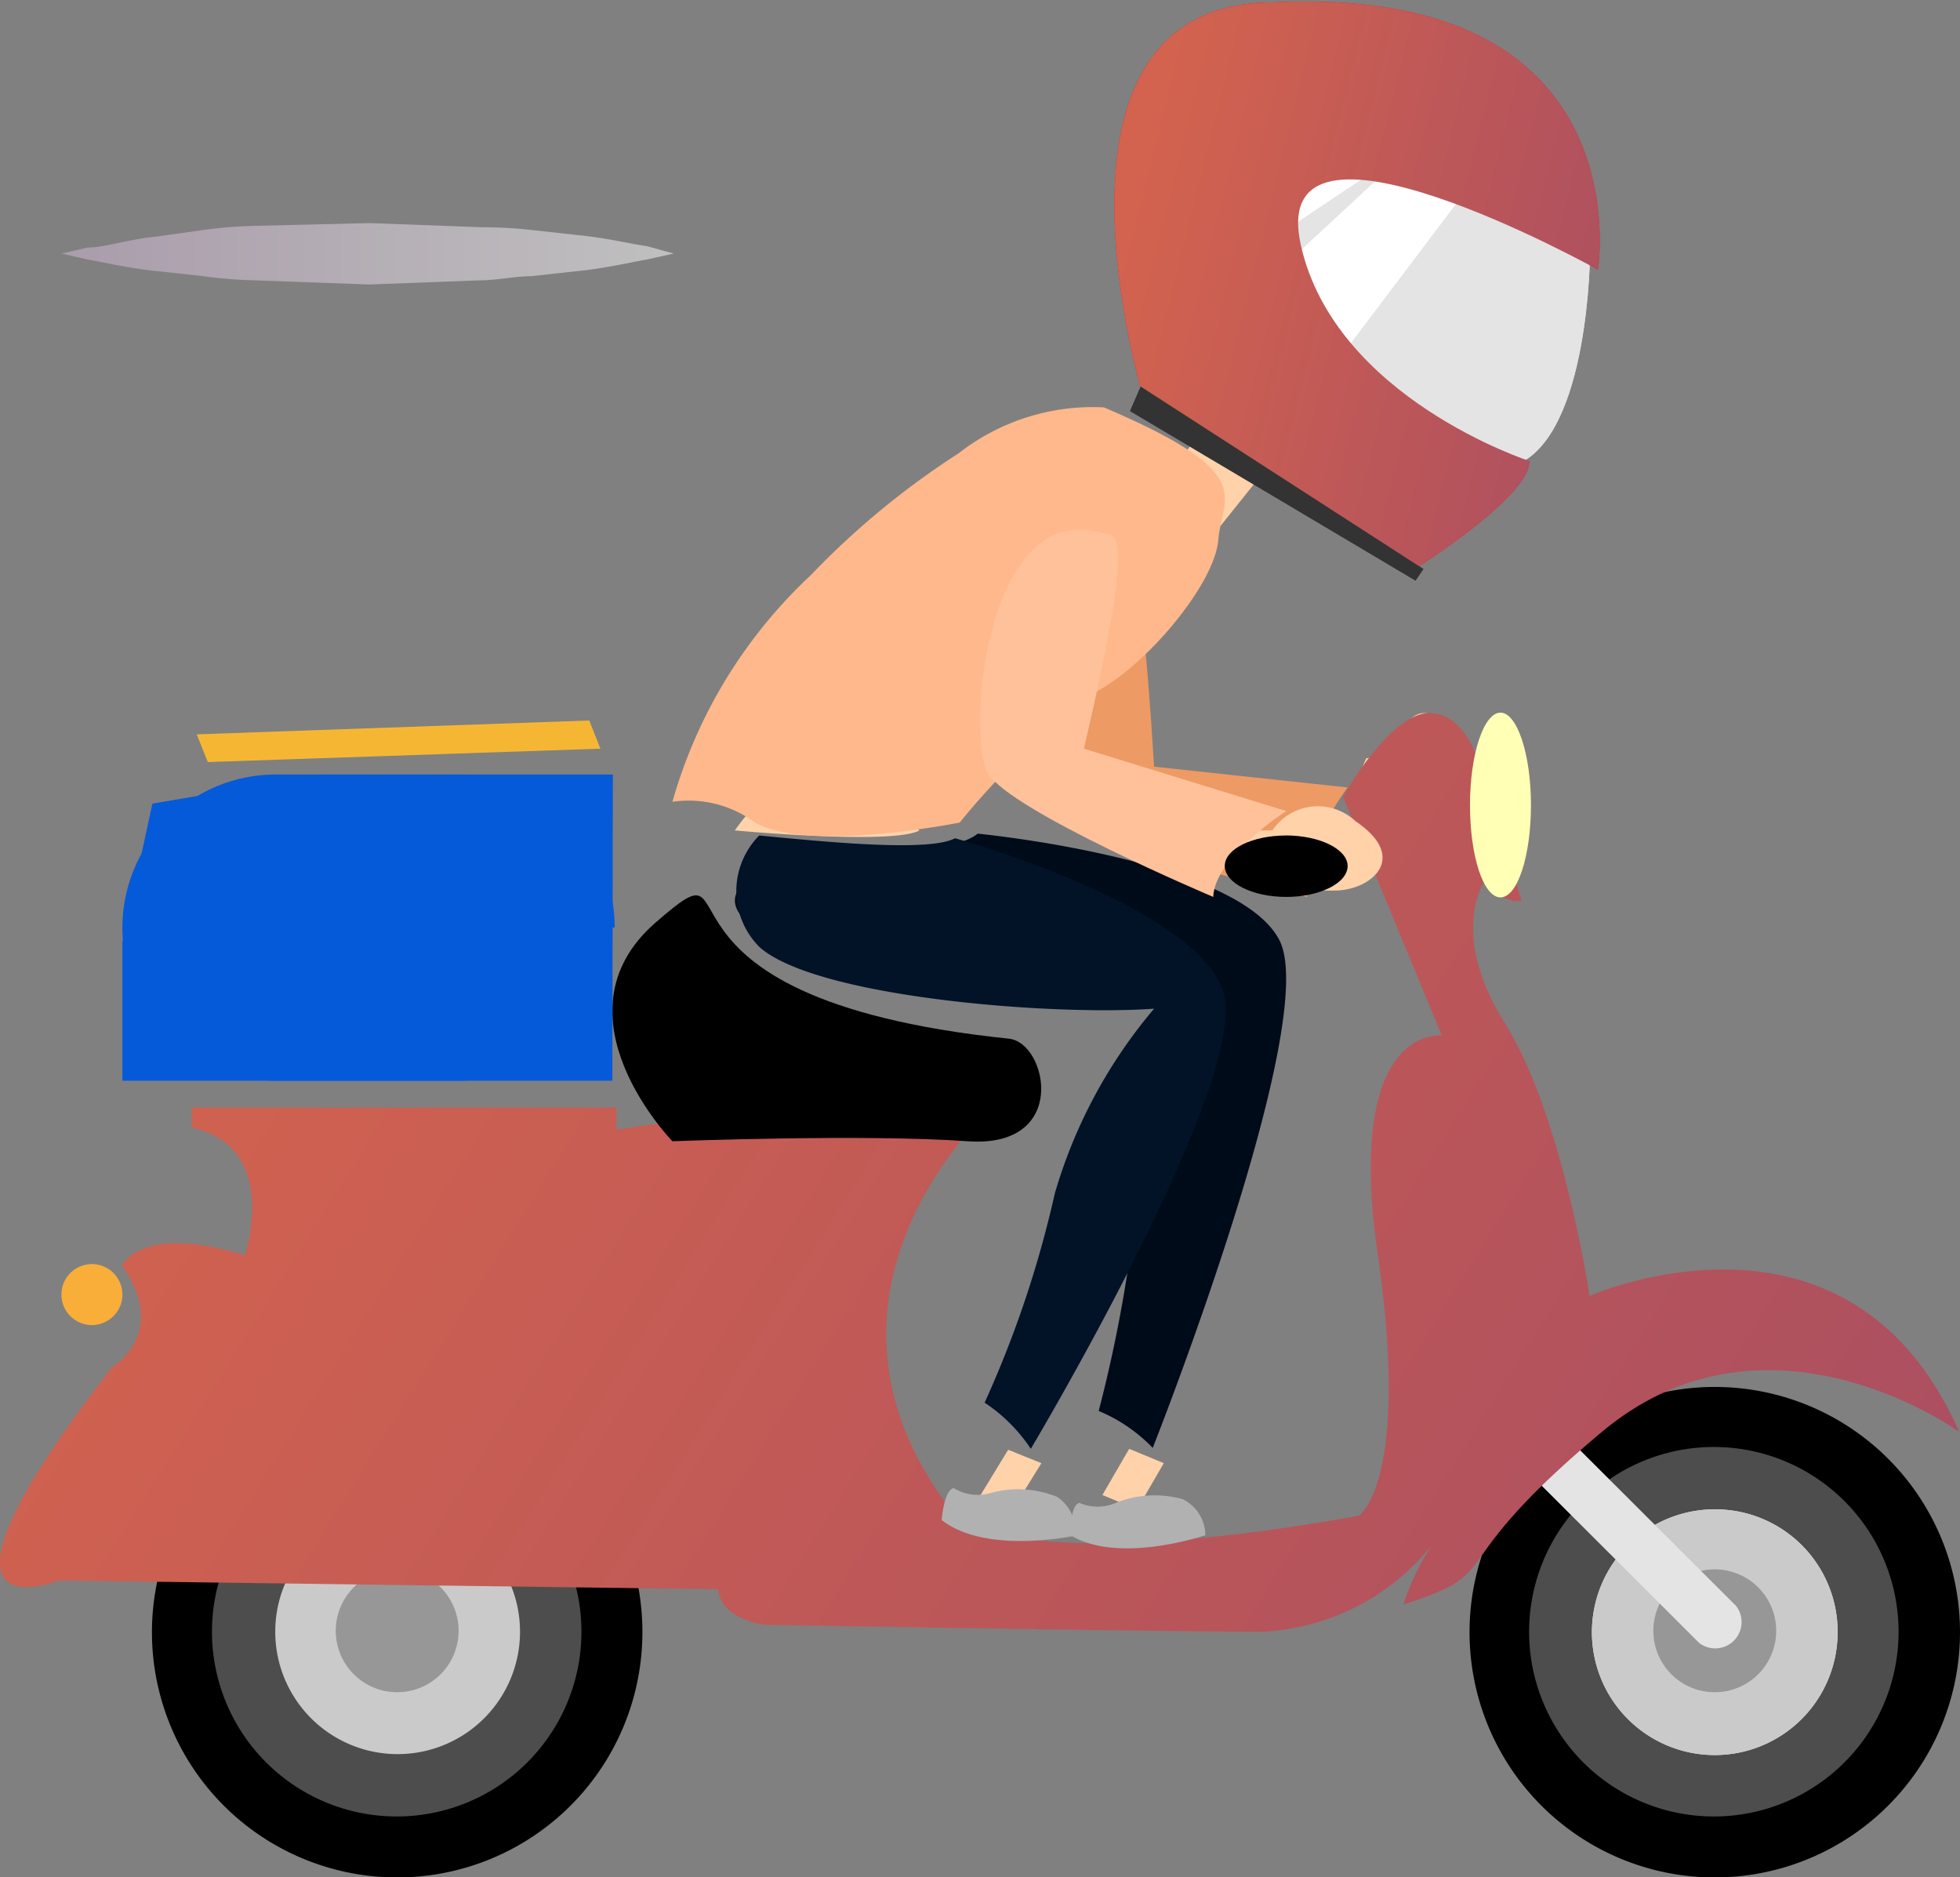 <svg id="Layer_1" data-name="Layer 1" xmlns="http://www.w3.org/2000/svg" xmlns:xlink="http://www.w3.org/1999/xlink" viewBox="0 0 42.44 40.64"><rect x="0" y="0" width="42.44" height="40.64" fill="#808080" stroke="none"/><defs><style>.cls-1{fill:#4d4d4d;}.cls-2{fill:#f0f0f0;}.cls-3{fill:#cacaca;}.cls-4{fill:#979797;}.cls-5{fill:#e4e4e4;}.cls-6{fill:#ffd2aa;}.cls-7{fill:#ee9a64;}.cls-8{fill:url(#linear-gradient);}.cls-9{fill:#b1b1b1;}.cls-10{fill:#000b1a;}.cls-11{fill:#021227;}.cls-12{fill:url(#radial-gradient);}.cls-13{fill:#ffc19a;}.cls-14{fill:#ffffb5;}.cls-15{fill:#f9ae3a;}.cls-16{opacity:0.5;}.cls-17{fill:url(#linear-gradient-2);}.cls-18{fill:#ec121d;}.cls-19{fill:#333;}.cls-20{fill:#fff;}.cls-21{fill:url(#linear-gradient-3);}.cls-22{fill:#f5b733;}.cls-23{fill:#055ada;}</style><linearGradient id="linear-gradient" x1="4.3" y1="24.28" x2="39.3" y2="2.28" gradientTransform="matrix(1, 0, 0, -1, 0, 41.89)" gradientUnits="userSpaceOnUse"><stop offset="0" stop-color="#d3634e"/><stop offset="1" stop-color="#aa4e61"/></linearGradient><radialGradient id="radial-gradient" cx="-275.28" cy="440.55" r="1" gradientTransform="matrix(382.9, 0, 0, -297.81, 107185.4, 133314.68)" gradientUnits="userSpaceOnUse"><stop offset="0" stop-color="#ffcf84"/><stop offset="0.98" stop-color="#ffb88b"/></radialGradient><linearGradient id="linear-gradient-2" x1="1.33" y1="36.38" x2="14.59" y2="36.38" gradientTransform="matrix(1, 0, 0, -1, 0, 41.89)" gradientUnits="userSpaceOnUse"><stop offset="0" stop-color="#d3b8d6"/><stop offset="1" stop-color="#fff"/></linearGradient><linearGradient id="linear-gradient-3" x1="24.34" y1="37.15" x2="35.72" y2="34.32" xlink:href="#linear-gradient"/></defs><path d="M42.44,35.35a5.31,5.31,0,1,1-5.31-5.3A5.31,5.31,0,0,1,42.44,35.35Z" transform="translate(0 -0.02)"/><path class="cls-1" d="M41.11,35.35a4,4,0,1,1-4-4A4,4,0,0,1,41.11,35.35Z" transform="translate(0 -0.02)"/><path class="cls-2" d="M39.79,35.35a2.66,2.66,0,1,1-2.66-2.65A2.65,2.65,0,0,1,39.79,35.35Z" transform="translate(0 -0.02)"/><path d="M13.91,35.35a5.31,5.31,0,1,1-5.3-5.3A5.3,5.3,0,0,1,13.91,35.35Z" transform="translate(0 -0.02)"/><path class="cls-1" d="M12.59,35.35a4,4,0,1,1-4-4A4,4,0,0,1,12.59,35.35Z" transform="translate(0 -0.02)"/><path class="cls-3" d="M11.26,35.35A2.65,2.65,0,1,1,8.61,32.7,2.65,2.65,0,0,1,11.26,35.35Z" transform="translate(0 -0.02)"/><path class="cls-4" d="M9.93,35.35A1.33,1.33,0,1,1,8.61,34,1.33,1.33,0,0,1,9.93,35.35Z" transform="translate(0 -0.02)"/><path class="cls-3" d="M39.79,35.35a2.66,2.66,0,1,1-2.66-2.65A2.65,2.65,0,0,1,39.79,35.35Z" transform="translate(0 -0.02)"/><path class="cls-4" d="M38.46,35.35A1.33,1.33,0,1,1,37.13,34,1.33,1.33,0,0,1,38.46,35.35Z" transform="translate(0 -0.02)"/><path class="cls-5" d="M37.59,34.79a.57.57,0,0,1-.8.8l-5.88-5.87a.57.57,0,0,1,.8-.8Z" transform="translate(0 -0.02)"/><path class="cls-6" d="M29.58,16.44l.58-.09s.36-1.56,1.22-.55a1.43,1.43,0,0,1-.18,2.27c-.5.14-.59-.12-.59-.12s.54-1.33,0-1.46-.59.82-.59.82l-.83.06Z" transform="translate(0 -0.02)"/><path class="cls-7" d="M24.07,11.49c.25,0,.57-.57.92,5.13l4.19.45s-1.08,1.43-.87,2.37c0,0-4.35-1-5-1.77S21.66,11.25,24.07,11.49Z" transform="translate(0 -0.02)"/><path class="cls-8" d="M29.08,17.27s1.05-1.88,1.92-1.81,1.08,1.33,1.08,1.33a1.6,1.6,0,0,1,.87-.42,4.93,4.93,0,0,0,0,3.15s-.4.11-.79-.44c0,0-.82,1.1.43,3.1s1.83,5.9,1.83,5.9,5.61-2.5,8,2.94c0,0-4.14-3-7.73,0s-2,3-4.3,3.74A5.18,5.18,0,0,1,31,33.48a5,5,0,0,1-3.67,1.87c-2.26,0-10.78-.15-10.78-.15s-.94-.11-1-.77L1.27,34.24s-3.52,1.41,1.15-4.61c0,0,1.26-.74.22-2.21,0,0,.43-.92,2.66-.22,0,0,.79-2.33-1.15-2.77V24h9.2l0,.48S19,23.58,21.47,24c0,0-4.56,4.06-.78,8.84,0,0,1.22,1.34,8.73,0,0,0,1.13-.7.41-5.68s1.39-4.72,1.39-4.72Z" transform="translate(0 -0.02)"/><path d="M21.85,22.51c.83.09,1.31,2.38-.9,2.22s-6.39,0-6.39,0S11.9,22,14.19,20,13.29,21.62,21.85,22.51Z" transform="translate(0 -0.02)"/><path class="cls-6" d="M24.62,32.7l-.75-.31.58-1,.75.31Z" transform="translate(0 -0.02)"/><path class="cls-9" d="M23.37,32.56a1,1,0,0,0,.79,0,2.26,2.26,0,0,1,1.45-.08.88.88,0,0,1,.49.78s-1.87.64-2.92,0C23.18,33.27,23.16,32.62,23.37,32.56Z" transform="translate(0 -0.02)"/><path class="cls-6" d="M21.93,32.7l-.71-.29.61-1,.72.29Z" transform="translate(0 -0.02)"/><path class="cls-10" d="M16.81,18.75s-1.76.56-.35,1.44,7.5,1.35,9.78.83c0,0-1.57,2.49-1.56,4.24a30.31,30.31,0,0,1-.89,5.31,3.47,3.47,0,0,1,1.17.8s3.66-9.24,2.74-11-6.53-2.3-6.53-2.3C20.67,18.49,18.51,18.64,16.81,18.75Z" transform="translate(0 -0.02)"/><path class="cls-11" d="M16.44,18.11a1.71,1.71,0,0,0,0,2.41c1.2,1.09,6.32,1.5,8.55,1.34a10.88,10.88,0,0,0-2.15,4,23.21,23.21,0,0,1-1.52,4.53,3.55,3.55,0,0,1,1,1s4.77-8,4.17-9.89-5.81-3.33-5.81-3.33C20.13,18.46,18.07,18.27,16.44,18.11Z" transform="translate(0 -0.02)"/><path class="cls-6" d="M17,16.82A6.53,6.53,0,0,0,15.91,18s3.42.32,4,0C19.89,18,18.22,16.56,17,16.82Z" transform="translate(0 -0.02)"/><path class="cls-6" d="M25.2,10.44l1.21-1.61,1.44.8-1.48,1.85Z" transform="translate(0 -0.02)"/><path class="cls-12" d="M23.9,8.84a4.73,4.73,0,0,0-3.15,1,17.54,17.54,0,0,0-3.19,2.63,10.7,10.7,0,0,0-3,4.91,2.42,2.42,0,0,1,1.79.45c1.16.66,4.43,0,4.43,0A16.68,16.68,0,0,1,23.73,15c1.09-.57,2.57-2.33,2.65-3.29S27.27,10.27,23.9,8.84Z" transform="translate(0 -0.02)"/><path class="cls-6" d="M26.7,18h.85a1.19,1.19,0,0,1,1.8-.2c1.17.79.35,1.47-.39,1.5s-.85-.16-.85-.16.86-.82.06-1-.9.47-.9.47l-1.22-.07Z" transform="translate(0 -0.02)"/><path class="cls-13" d="M23.87,11.56c.26.08.78-.37-.4,4.67l4.38,1.35s-1.55,1-1.58,1.86c0,0-4.4-1.86-4.88-2.68S21.35,10.8,23.87,11.56Z" transform="translate(0 -0.02)"/><path class="cls-9" d="M20.65,32.24a1,1,0,0,0,.79.11,2.23,2.23,0,0,1,1.45.08.89.89,0,0,1,.39.84s-1.93.42-2.89-.34C20.39,32.93,20.44,32.28,20.65,32.24Z" transform="translate(0 -0.02)"/><path d="M29.18,18.77c0,.37-.6.67-1.33.67s-1.33-.3-1.33-.67.6-.66,1.33-.66S29.18,18.41,29.18,18.77Z" transform="translate(0 -0.02)"/><path class="cls-14" d="M33.15,17.45c0,1.1-.29,2-.66,2s-.66-.89-.66-2,.3-2,.66-2S33.15,16.35,33.15,17.45Z" transform="translate(0 -0.02)"/><path class="cls-15" d="M2.65,28.06A.66.66,0,1,1,2,27.39.66.66,0,0,1,2.65,28.06Z" transform="translate(0 -0.02)"/><g class="cls-16"><path class="cls-17" d="M14.59,5.51,14,5.64c-.36.06-.88.19-1.5.25l-1,.11c-.35,0-.73.09-1.12.09L8,6.18,5.52,6.09A10,10,0,0,1,4.4,6l-1-.11c-.62-.06-1.14-.19-1.5-.25l-.57-.13.57-.13c.36,0,.88-.18,1.5-.24L4.4,5a10,10,0,0,1,1.12-.09L8,4.85l2.43.09A9.77,9.77,0,0,1,11.51,5l1,.11c.62.06,1.14.19,1.5.24Z" transform="translate(0 -0.02)"/></g><path class="cls-5" d="M34.43,5.45s0,4-1.61,4.64c0,0-7.45-2.46-5.23-7.71S33.37,3.81,34.43,5.45Z" transform="translate(0 -0.02)"/><path class="cls-18" d="M24.86,9l5.7,3.39s2.61-1.63,2.55-2.39c0,0-4.19-1.36-4.94-4.66-.8-3.51,6.43.52,6.43.52s1-6.17-7-5.79C22,.05,24.86,9,24.86,9Z" transform="translate(0 -0.02)"/><path class="cls-19" d="M24.7,8.39l-.23.53,6.18,3.67.17-.25Z" transform="translate(0 -0.02)"/><path class="cls-5" d="M34.43,5.45s0,4-1.61,4.64c0,0-7.45-2.46-5.23-7.71S33.37,3.81,34.43,5.45Z" transform="translate(0 -0.02)"/><path class="cls-20" d="M30.09,2.28l-4,2.62,0,1.27L31.28,2.7Z" transform="translate(0 -0.02)"/><path class="cls-20" d="M31,2.81,26.48,7l1.6,2,4.1-5.43Z" transform="translate(0 -0.02)"/><path class="cls-21" d="M24.86,9l5.7,3.39s2.61-1.63,2.55-2.39c0,0-4.19-1.36-4.94-4.66-.8-3.51,6.43.52,6.43.52s1-6.17-7-5.79C22,.05,24.86,9,24.86,9Z" transform="translate(0 -0.02)"/><path class="cls-19" d="M24.7,8.39l-.23.53,6.18,3.67.17-.25Z" transform="translate(0 -0.02)"/><path class="cls-22" d="M13,16.23l-8.5.29-.24-.6,8.5-.3Z" transform="translate(0 -0.02)"/><path class="cls-23" d="M13.26,20.1A3.32,3.32,0,0,1,10,23.42H6A3.32,3.32,0,0,1,2.65,20.1h0A3.32,3.32,0,0,1,6,16.79h4a3.31,3.31,0,0,1,3.31,3.31Z" transform="translate(0 -0.02)"/><path class="cls-23" d="M13.26,23.42H2.65v-3l.65-3L7,16.79h6.27Z" transform="translate(0 -0.02)"/></svg>